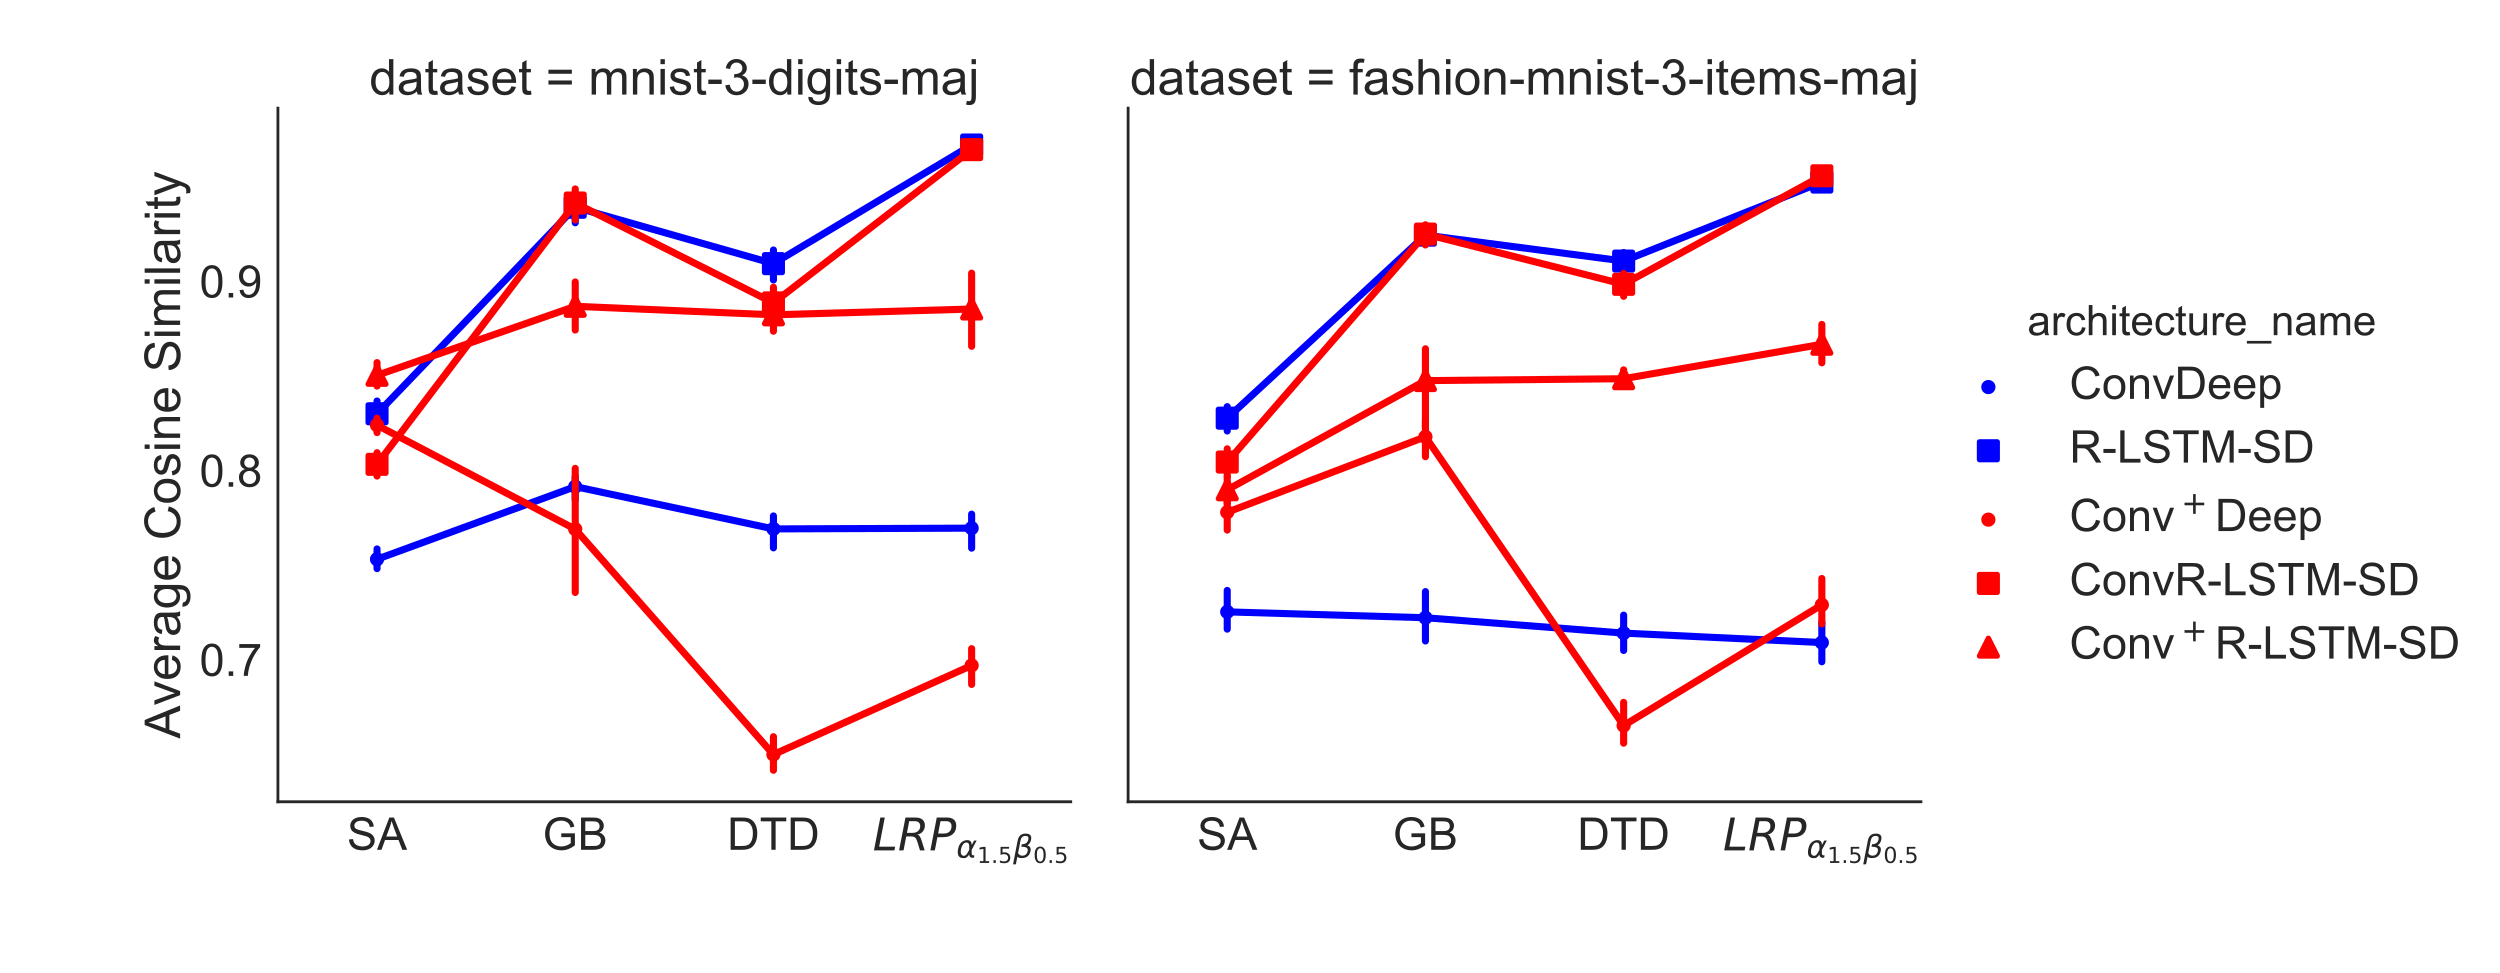 <?xml version="1.0" encoding="utf-8" standalone="no"?>
<!DOCTYPE svg PUBLIC "-//W3C//DTD SVG 1.1//EN"
  "http://www.w3.org/Graphics/SVG/1.1/DTD/svg11.dtd">
<!-- Created with matplotlib (http://matplotlib.org/) -->
<svg height="432pt" version="1.1" viewBox="0 0 1110 432" width="1110pt" xmlns="http://www.w3.org/2000/svg" xmlns:xlink="http://www.w3.org/1999/xlink">
 <defs>
  <style type="text/css">
*{stroke-linecap:butt;stroke-linejoin:round;}
  </style>
 </defs>
 <g id="figure_1">
  <g id="patch_1">
   <path d="M 0 432 
L 1110.436 432 
L 1110.436 0 
L 0 0 
z
" style="fill:#ffffff;"/>
  </g>
  <g id="axes_1">
   <g id="patch_2">
    <path d="M 123.399 355.986 
L 475.407 355.986 
L 475.407 48.014 
L 123.399 48.014 
z
" style="fill:#ffffff;"/>
   </g>
   <g id="matplotlib.axis_1">
    <g id="xtick_1">
     <g id="line2d_1"/>
     <g id="text_1">
      <!-- SA -->
      <defs>
       <path d="M 4.5 23 
L 13.422 23.781 
Q 14.062 18.406 16.375 14.969 
Q 18.703 11.531 23.578 9.406 
Q 28.469 7.281 34.578 7.281 
Q 39.984 7.281 44.141 8.891 
Q 48.297 10.5 50.312 13.297 
Q 52.344 16.109 52.344 19.438 
Q 52.344 22.797 50.391 25.312 
Q 48.438 27.828 43.953 29.547 
Q 41.062 30.672 31.203 33.031 
Q 21.344 35.406 17.391 37.5 
Q 12.25 40.188 9.734 44.156 
Q 7.234 48.141 7.234 53.078 
Q 7.234 58.5 10.297 63.203 
Q 13.375 67.922 19.281 70.359 
Q 25.203 72.797 32.422 72.797 
Q 40.375 72.797 46.453 70.234 
Q 52.547 67.672 55.812 62.688 
Q 59.078 57.719 59.328 51.422 
L 50.25 50.734 
Q 49.516 57.516 45.281 60.984 
Q 41.062 64.453 32.812 64.453 
Q 24.219 64.453 20.281 61.297 
Q 16.359 58.156 16.359 53.719 
Q 16.359 49.859 19.141 47.359 
Q 21.875 44.875 33.422 42.266 
Q 44.969 39.656 49.266 37.703 
Q 55.516 34.812 58.484 30.391 
Q 61.469 25.984 61.469 20.219 
Q 61.469 14.5 58.203 9.438 
Q 54.938 4.391 48.797 1.578 
Q 42.672 -1.219 35.016 -1.219 
Q 25.297 -1.219 18.719 1.609 
Q 12.156 4.438 8.422 10.125 
Q 4.688 15.828 4.5 23 
z
" id="ArialMT-53"/>
       <path d="M -0.141 0 
L 27.344 71.578 
L 37.547 71.578 
L 66.844 0 
L 56.062 0 
L 47.703 21.688 
L 17.781 21.688 
L 9.906 0 
z
M 20.516 29.391 
L 44.781 29.391 
L 37.312 49.219 
Q 33.891 58.25 32.234 64.062 
Q 30.859 57.172 28.375 50.391 
z
" id="ArialMT-41"/>
      </defs>
      <g style="fill:#262626;" transform="translate(154.06 377.302)scale(0.2 -0.2)">
       <use xlink:href="#ArialMT-53"/>
       <use x="66.699" xlink:href="#ArialMT-41"/>
      </g>
     </g>
    </g>
    <g id="xtick_2">
     <g id="line2d_2"/>
     <g id="text_2">
      <!-- GB -->
      <defs>
       <path d="M 41.219 28.078 
L 41.219 36.469 
L 71.531 36.531 
L 71.531 9.969 
Q 64.547 4.391 57.125 1.578 
Q 49.703 -1.219 41.891 -1.219 
Q 31.344 -1.219 22.719 3.297 
Q 14.109 7.812 9.719 16.359 
Q 5.328 24.906 5.328 35.453 
Q 5.328 45.906 9.688 54.953 
Q 14.062 64.016 22.266 68.406 
Q 30.469 72.797 41.156 72.797 
Q 48.922 72.797 55.188 70.281 
Q 61.469 67.781 65.031 63.281 
Q 68.609 58.797 70.453 51.562 
L 61.922 49.219 
Q 60.297 54.688 57.906 57.812 
Q 55.516 60.938 51.062 62.812 
Q 46.625 64.703 41.219 64.703 
Q 34.719 64.703 29.984 62.719 
Q 25.25 60.75 22.344 57.516 
Q 19.438 54.297 17.828 50.438 
Q 15.094 43.797 15.094 36.031 
Q 15.094 26.469 18.391 20.016 
Q 21.688 13.578 27.984 10.453 
Q 34.281 7.328 41.359 7.328 
Q 47.516 7.328 53.375 9.688 
Q 59.234 12.062 62.25 14.75 
L 62.25 28.078 
z
" id="ArialMT-47"/>
       <path d="M 7.328 0 
L 7.328 71.578 
L 34.188 71.578 
Q 42.391 71.578 47.344 69.406 
Q 52.297 67.234 55.094 62.719 
Q 57.906 58.203 57.906 53.266 
Q 57.906 48.688 55.422 44.625 
Q 52.938 40.578 47.906 38.094 
Q 54.391 36.188 57.875 31.594 
Q 61.375 27 61.375 20.75 
Q 61.375 15.719 59.25 11.391 
Q 57.125 7.078 54 4.734 
Q 50.875 2.391 46.156 1.188 
Q 41.453 0 34.625 0 
z
M 16.797 41.5 
L 32.281 41.5 
Q 38.578 41.5 41.312 42.328 
Q 44.922 43.406 46.75 45.891 
Q 48.578 48.391 48.578 52.156 
Q 48.578 55.719 46.875 58.422 
Q 45.172 61.141 41.984 62.141 
Q 38.812 63.141 31.109 63.141 
L 16.797 63.141 
z
M 16.797 8.453 
L 34.625 8.453 
Q 39.203 8.453 41.062 8.797 
Q 44.344 9.375 46.531 10.734 
Q 48.734 12.109 50.141 14.719 
Q 51.562 17.328 51.562 20.75 
Q 51.562 24.75 49.516 27.703 
Q 47.469 30.672 43.828 31.859 
Q 40.188 33.062 33.344 33.062 
L 16.797 33.062 
z
" id="ArialMT-42"/>
      </defs>
      <g style="fill:#262626;" transform="translate(240.954 377.302)scale(0.2 -0.2)">
       <use xlink:href="#ArialMT-47"/>
       <use x="77.783" xlink:href="#ArialMT-42"/>
      </g>
     </g>
    </g>
    <g id="xtick_3">
     <g id="line2d_3"/>
     <g id="text_3">
      <!-- DTD -->
      <defs>
       <path d="M 7.719 0 
L 7.719 71.578 
L 32.375 71.578 
Q 40.719 71.578 45.125 70.562 
Q 51.266 69.141 55.609 65.438 
Q 61.281 60.641 64.078 53.188 
Q 66.891 45.75 66.891 36.188 
Q 66.891 28.031 64.984 21.734 
Q 63.094 15.438 60.109 11.297 
Q 57.125 7.172 53.578 4.797 
Q 50.047 2.438 45.047 1.219 
Q 40.047 0 33.547 0 
z
M 17.188 8.453 
L 32.469 8.453 
Q 39.547 8.453 43.578 9.766 
Q 47.609 11.078 50 13.484 
Q 53.375 16.844 55.25 22.531 
Q 57.125 28.219 57.125 36.328 
Q 57.125 47.562 53.438 53.594 
Q 49.75 59.625 44.484 61.672 
Q 40.672 63.141 32.234 63.141 
L 17.188 63.141 
z
" id="ArialMT-44"/>
       <path d="M 25.922 0 
L 25.922 63.141 
L 2.344 63.141 
L 2.344 71.578 
L 59.078 71.578 
L 59.078 63.141 
L 35.406 63.141 
L 35.406 0 
z
" id="ArialMT-54"/>
      </defs>
      <g style="fill:#262626;" transform="translate(322.853 377.302)scale(0.2 -0.2)">
       <use xlink:href="#ArialMT-44"/>
       <use x="72.217" xlink:href="#ArialMT-54"/>
       <use x="133.301" xlink:href="#ArialMT-44"/>
      </g>
     </g>
    </g>
    <g id="xtick_4">
     <g id="line2d_4"/>
     <g id="text_4">
      <!-- $LRP_{\alpha_{1.5}\beta_{0.5}}$ -->
      <defs>
       <path d="M 16.797 72.906 
L 26.703 72.906 
L 14.203 8.203 
L 49.703 8.203 
L 48.094 0 
L 2.688 0 
z
" id="DejaVuSans-Oblique-4c"/>
       <path d="M 25.203 64.797 
L 20.219 38.922 
L 32.906 38.922 
Q 40.375 38.922 44.984 43.047 
Q 49.609 47.172 49.609 53.812 
Q 49.609 59.125 46.5 61.953 
Q 43.406 64.797 37.594 64.797 
z
M 43.312 35.016 
Q 46.438 34.281 48.516 31.391 
Q 50.594 28.516 53.328 19.922 
L 59.516 0 
L 49.125 0 
L 43.406 18.703 
Q 41.219 25.922 38.328 28.359 
Q 35.453 30.812 29.5 30.812 
L 18.609 30.812 
L 12.594 0 
L 2.688 0 
L 16.891 72.906 
L 39.109 72.906 
Q 49.219 72.906 54.609 68.328 
Q 60.016 63.766 60.016 55.172 
Q 60.016 47.562 55.422 41.984 
Q 50.828 36.422 43.312 35.016 
z
" id="DejaVuSans-Oblique-52"/>
       <path d="M 16.891 72.906 
L 39.703 72.906 
Q 49.656 72.906 54.875 68.266 
Q 60.109 63.625 60.109 54.688 
Q 60.109 42.672 52.391 35.984 
Q 44.672 29.297 30.719 29.297 
L 18.312 29.297 
L 12.594 0 
L 2.688 0 
z
M 25.203 64.797 
L 19.922 37.406 
L 32.328 37.406 
Q 40.719 37.406 45.203 41.703 
Q 49.703 46 49.703 54 
Q 49.703 59.125 46.656 61.953 
Q 43.609 64.797 38.094 64.797 
z
" id="DejaVuSans-Oblique-50"/>
       <path d="M 40.922 25.438 
L 40.969 36.719 
Q 41.016 48.25 32.328 48.297 
Q 25.828 48.344 21.781 42.922 
Q 16.703 36.234 14.984 27.297 
Q 12.891 16.547 15.531 11.422 
Q 18.266 6.203 24.172 6.203 
Q 30.719 6.203 36.234 16.609 
z
M 33.844 55.906 
Q 49.078 56.156 48.875 40.375 
Q 48.875 40.375 56.5 54.688 
L 64.5 54.688 
L 48.734 25.047 
L 48.578 14.359 
Q 48.578 11.969 49.906 9.969 
Q 51.422 7.625 52.984 7.625 
L 57.328 7.625 
L 55.859 0 
L 50.438 0 
Q 45.844 0 42.531 4.109 
Q 40.969 6.156 40.922 10.453 
Q 37.75 5.219 32.281 0.781 
Q 29.688 -1.266 22.703 -1.219 
Q 11.281 -1.125 7.125 6.203 
Q 2.875 13.812 5.516 27.297 
Q 8.344 41.797 15.766 48.391 
Q 24.125 55.766 33.844 55.906 
z
" id="DejaVuSans-Oblique-3b1"/>
       <path d="M 12.406 8.297 
L 28.516 8.297 
L 28.516 63.922 
L 10.984 60.406 
L 10.984 69.391 
L 28.422 72.906 
L 38.281 72.906 
L 38.281 8.297 
L 54.391 8.297 
L 54.391 0 
L 12.406 0 
z
" id="DejaVuSans-31"/>
       <path d="M 10.688 12.406 
L 21 12.406 
L 21 0 
L 10.688 0 
z
" id="DejaVuSans-2e"/>
       <path d="M 10.797 72.906 
L 49.516 72.906 
L 49.516 64.594 
L 19.828 64.594 
L 19.828 46.734 
Q 21.969 47.469 24.109 47.828 
Q 26.266 48.188 28.422 48.188 
Q 40.625 48.188 47.75 41.5 
Q 54.891 34.812 54.891 23.391 
Q 54.891 11.625 47.562 5.094 
Q 40.234 -1.422 26.906 -1.422 
Q 22.312 -1.422 17.547 -0.641 
Q 12.797 0.141 7.719 1.703 
L 7.719 11.625 
Q 12.109 9.234 16.797 8.062 
Q 21.484 6.891 26.703 6.891 
Q 35.156 6.891 40.078 11.328 
Q 45.016 15.766 45.016 23.391 
Q 45.016 31 40.078 35.438 
Q 35.156 39.891 26.703 39.891 
Q 22.75 39.891 18.812 39.016 
Q 14.891 38.141 10.797 36.281 
z
" id="DejaVuSans-35"/>
       <path d="M 13.625 3.375 
L 8.938 -20.797 
L -0.094 -20.797 
L 14.5 54.344 
Q 18.844 76.609 39.656 76.609 
Q 60.75 76.609 57.172 57.812 
Q 54.734 44.438 45.219 39.547 
Q 58.016 35.156 55.516 22.125 
Q 51.125 -1.078 27.484 -1.031 
Q 17.141 -0.984 13.625 3.375 
z
M 15.922 15.094 
Q 19.672 6.594 29.297 6.641 
Q 43.359 6.641 46.344 21.969 
Q 49.031 35.75 26.172 34.672 
L 27.781 42.969 
Q 45.453 42.672 48.531 58.594 
Q 50.641 69.344 39.203 69.281 
Q 26.422 69.281 23.484 54.047 
z
" id="DejaVuSans-Oblique-3b2"/>
       <path d="M 31.781 66.406 
Q 24.172 66.406 20.328 58.906 
Q 16.5 51.422 16.5 36.375 
Q 16.5 21.391 20.328 13.891 
Q 24.172 6.391 31.781 6.391 
Q 39.453 6.391 43.281 13.891 
Q 47.125 21.391 47.125 36.375 
Q 47.125 51.422 43.281 58.906 
Q 39.453 66.406 31.781 66.406 
z
M 31.781 74.219 
Q 44.047 74.219 50.516 64.516 
Q 56.984 54.828 56.984 36.375 
Q 56.984 17.969 50.516 8.266 
Q 44.047 -1.422 31.781 -1.422 
Q 19.531 -1.422 13.062 8.266 
Q 6.594 17.969 6.594 36.375 
Q 6.594 54.828 13.062 64.516 
Q 19.531 74.219 31.781 74.219 
z
" id="DejaVuSans-30"/>
      </defs>
      <g style="fill:#262626;" transform="translate(387.506 377.586)scale(0.2 -0.2)">
       <use transform="translate(0 0.094)" xlink:href="#DejaVuSans-Oblique-4c"/>
       <use transform="translate(55.713 0.094)" xlink:href="#DejaVuSans-Oblique-52"/>
       <use transform="translate(125.195 0.094)" xlink:href="#DejaVuSans-Oblique-50"/>
       <use transform="translate(185.498 -16.312)scale(0.7)" xlink:href="#DejaVuSans-Oblique-3b1"/>
       <use transform="translate(231.641 -27.797)scale(0.49)" xlink:href="#DejaVuSans-31"/>
       <use transform="translate(262.816 -27.797)scale(0.49)" xlink:href="#DejaVuSans-2e"/>
       <use transform="translate(278.392 -27.797)scale(0.49)" xlink:href="#DejaVuSans-35"/>
       <use transform="translate(311.481 -16.312)scale(0.7)" xlink:href="#DejaVuSans-Oblique-3b2"/>
       <use transform="translate(356.154 -27.797)scale(0.49)" xlink:href="#DejaVuSans-30"/>
       <use transform="translate(387.329 -27.797)scale(0.49)" xlink:href="#DejaVuSans-2e"/>
       <use transform="translate(402.905 -27.797)scale(0.49)" xlink:href="#DejaVuSans-35"/>
      </g>
     </g>
    </g>
   </g>
   <g id="matplotlib.axis_2">
    <g id="ytick_1">
     <g id="line2d_5"/>
     <g id="text_5">
      <!-- 0.7 -->
      <defs>
       <path d="M 4.156 35.297 
Q 4.156 48 6.766 55.734 
Q 9.375 63.484 14.516 67.672 
Q 19.672 71.875 27.484 71.875 
Q 33.25 71.875 37.594 69.547 
Q 41.938 67.234 44.766 62.859 
Q 47.609 58.5 49.219 52.219 
Q 50.828 45.953 50.828 35.297 
Q 50.828 22.703 48.234 14.969 
Q 45.656 7.234 40.5 3 
Q 35.359 -1.219 27.484 -1.219 
Q 17.141 -1.219 11.234 6.203 
Q 4.156 15.141 4.156 35.297 
z
M 13.188 35.297 
Q 13.188 17.672 17.312 11.828 
Q 21.438 6 27.484 6 
Q 33.547 6 37.672 11.859 
Q 41.797 17.719 41.797 35.297 
Q 41.797 52.984 37.672 58.781 
Q 33.547 64.594 27.391 64.594 
Q 21.344 64.594 17.719 59.469 
Q 13.188 52.938 13.188 35.297 
z
" id="ArialMT-30"/>
       <path d="M 9.078 0 
L 9.078 10.016 
L 19.094 10.016 
L 19.094 0 
z
" id="ArialMT-2e"/>
       <path d="M 4.734 62.203 
L 4.734 70.656 
L 51.078 70.656 
L 51.078 63.812 
Q 44.234 56.547 37.516 44.484 
Q 30.812 32.422 27.156 19.672 
Q 24.516 10.688 23.781 0 
L 14.75 0 
Q 14.891 8.453 18.062 20.406 
Q 21.234 32.375 27.172 43.484 
Q 33.109 54.594 39.797 62.203 
z
" id="ArialMT-37"/>
      </defs>
      <g style="fill:#262626;" transform="translate(88.599 300.097)scale(0.2 -0.2)">
       <use xlink:href="#ArialMT-30"/>
       <use x="55.615" xlink:href="#ArialMT-2e"/>
       <use x="83.398" xlink:href="#ArialMT-37"/>
      </g>
     </g>
    </g>
    <g id="ytick_2">
     <g id="line2d_6"/>
     <g id="text_6">
      <!-- 0.8 -->
      <defs>
       <path d="M 17.672 38.812 
Q 12.203 40.828 9.562 44.531 
Q 6.938 48.25 6.938 53.422 
Q 6.938 61.234 12.547 66.547 
Q 18.172 71.875 27.484 71.875 
Q 36.859 71.875 42.578 66.422 
Q 48.297 60.984 48.297 53.172 
Q 48.297 48.188 45.672 44.5 
Q 43.062 40.828 37.75 38.812 
Q 44.344 36.672 47.781 31.875 
Q 51.219 27.094 51.219 20.453 
Q 51.219 11.281 44.719 5.031 
Q 38.234 -1.219 27.641 -1.219 
Q 17.047 -1.219 10.547 5.047 
Q 4.047 11.328 4.047 20.703 
Q 4.047 27.688 7.594 32.391 
Q 11.141 37.109 17.672 38.812 
z
M 15.922 53.719 
Q 15.922 48.641 19.188 45.406 
Q 22.469 42.188 27.688 42.188 
Q 32.766 42.188 36.016 45.375 
Q 39.266 48.578 39.266 53.219 
Q 39.266 58.062 35.906 61.359 
Q 32.562 64.656 27.594 64.656 
Q 22.562 64.656 19.234 61.422 
Q 15.922 58.203 15.922 53.719 
z
M 13.094 20.656 
Q 13.094 16.891 14.875 13.375 
Q 16.656 9.859 20.172 7.922 
Q 23.688 6 27.734 6 
Q 34.031 6 38.125 10.047 
Q 42.234 14.109 42.234 20.359 
Q 42.234 26.703 38.016 30.859 
Q 33.797 35.016 27.438 35.016 
Q 21.234 35.016 17.156 30.906 
Q 13.094 26.812 13.094 20.656 
z
" id="ArialMT-38"/>
      </defs>
      <g style="fill:#262626;" transform="translate(88.599 216.094)scale(0.2 -0.2)">
       <use xlink:href="#ArialMT-30"/>
       <use x="55.615" xlink:href="#ArialMT-2e"/>
       <use x="83.398" xlink:href="#ArialMT-38"/>
      </g>
     </g>
    </g>
    <g id="ytick_3">
     <g id="line2d_7"/>
     <g id="text_7">
      <!-- 0.9 -->
      <defs>
       <path d="M 5.469 16.547 
L 13.922 17.328 
Q 14.984 11.375 18.016 8.688 
Q 21.047 6 25.781 6 
Q 29.828 6 32.875 7.859 
Q 35.938 9.719 37.891 12.812 
Q 39.844 15.922 41.156 21.188 
Q 42.484 26.469 42.484 31.938 
Q 42.484 32.516 42.438 33.688 
Q 39.797 29.5 35.234 26.875 
Q 30.672 24.266 25.344 24.266 
Q 16.453 24.266 10.297 30.703 
Q 4.156 37.156 4.156 47.703 
Q 4.156 58.594 10.578 65.234 
Q 17 71.875 26.656 71.875 
Q 33.641 71.875 39.422 68.109 
Q 45.219 64.359 48.219 57.391 
Q 51.219 50.438 51.219 37.25 
Q 51.219 23.531 48.234 15.406 
Q 45.266 7.281 39.375 3.031 
Q 33.5 -1.219 25.594 -1.219 
Q 17.188 -1.219 11.859 3.438 
Q 6.547 8.109 5.469 16.547 
z
M 41.453 48.141 
Q 41.453 55.719 37.422 60.156 
Q 33.406 64.594 27.734 64.594 
Q 21.875 64.594 17.531 59.812 
Q 13.188 55.031 13.188 47.406 
Q 13.188 40.578 17.312 36.297 
Q 21.438 32.031 27.484 32.031 
Q 33.594 32.031 37.516 36.297 
Q 41.453 40.578 41.453 48.141 
z
" id="ArialMT-39"/>
      </defs>
      <g style="fill:#262626;" transform="translate(88.599 132.091)scale(0.2 -0.2)">
       <use xlink:href="#ArialMT-30"/>
       <use x="55.615" xlink:href="#ArialMT-2e"/>
       <use x="83.398" xlink:href="#ArialMT-39"/>
      </g>
     </g>
    </g>
    <g id="text_8">
     <!-- Average Cosine Similarity -->
     <defs>
      <path d="M 21 0 
L 1.266 51.859 
L 10.547 51.859 
L 21.688 20.797 
Q 23.484 15.766 25 10.359 
Q 26.172 14.453 28.266 20.219 
L 39.797 51.859 
L 48.828 51.859 
L 29.203 0 
z
" id="ArialMT-76"/>
      <path d="M 42.094 16.703 
L 51.172 15.578 
Q 49.031 7.625 43.219 3.219 
Q 37.406 -1.172 28.375 -1.172 
Q 17 -1.172 10.328 5.828 
Q 3.656 12.844 3.656 25.484 
Q 3.656 38.578 10.391 45.797 
Q 17.141 53.031 27.875 53.031 
Q 38.281 53.031 44.875 45.953 
Q 51.469 38.875 51.469 26.031 
Q 51.469 25.25 51.422 23.688 
L 12.75 23.688 
Q 13.234 15.141 17.578 10.594 
Q 21.922 6.062 28.422 6.062 
Q 33.25 6.062 36.672 8.594 
Q 40.094 11.141 42.094 16.703 
z
M 13.234 30.906 
L 42.188 30.906 
Q 41.609 37.453 38.875 40.719 
Q 34.672 45.797 27.984 45.797 
Q 21.922 45.797 17.797 41.75 
Q 13.672 37.703 13.234 30.906 
z
" id="ArialMT-65"/>
      <path d="M 6.5 0 
L 6.5 51.859 
L 14.406 51.859 
L 14.406 44 
Q 17.438 49.516 20 51.266 
Q 22.562 53.031 25.641 53.031 
Q 30.078 53.031 34.672 50.203 
L 31.641 42.047 
Q 28.422 43.953 25.203 43.953 
Q 22.312 43.953 20.016 42.219 
Q 17.719 40.484 16.75 37.406 
Q 15.281 32.719 15.281 27.156 
L 15.281 0 
z
" id="ArialMT-72"/>
      <path d="M 40.438 6.391 
Q 35.547 2.25 31.031 0.531 
Q 26.516 -1.172 21.344 -1.172 
Q 12.797 -1.172 8.203 3 
Q 3.609 7.172 3.609 13.672 
Q 3.609 17.484 5.344 20.625 
Q 7.078 23.781 9.891 25.688 
Q 12.703 27.594 16.219 28.562 
Q 18.797 29.25 24.031 29.891 
Q 34.672 31.156 39.703 32.906 
Q 39.75 34.719 39.75 35.203 
Q 39.75 40.578 37.25 42.781 
Q 33.891 45.75 27.25 45.75 
Q 21.047 45.75 18.094 43.578 
Q 15.141 41.406 13.719 35.891 
L 5.125 37.062 
Q 6.297 42.578 8.984 45.969 
Q 11.672 49.359 16.75 51.188 
Q 21.828 53.031 28.516 53.031 
Q 35.156 53.031 39.297 51.469 
Q 43.453 49.906 45.406 47.531 
Q 47.359 45.172 48.141 41.547 
Q 48.578 39.312 48.578 33.453 
L 48.578 21.734 
Q 48.578 9.469 49.141 6.219 
Q 49.703 2.984 51.375 0 
L 42.188 0 
Q 40.828 2.734 40.438 6.391 
z
M 39.703 26.031 
Q 34.906 24.078 25.344 22.703 
Q 19.922 21.922 17.672 20.938 
Q 15.438 19.969 14.203 18.094 
Q 12.984 16.219 12.984 13.922 
Q 12.984 10.406 15.641 8.062 
Q 18.312 5.719 23.438 5.719 
Q 28.516 5.719 32.469 7.938 
Q 36.422 10.156 38.281 14.016 
Q 39.703 17 39.703 22.797 
z
" id="ArialMT-61"/>
      <path d="M 4.984 -4.297 
L 13.531 -5.562 
Q 14.062 -9.516 16.5 -11.328 
Q 19.781 -13.766 25.438 -13.766 
Q 31.547 -13.766 34.859 -11.328 
Q 38.188 -8.891 39.359 -4.5 
Q 40.047 -1.812 39.984 6.781 
Q 34.234 0 25.641 0 
Q 14.938 0 9.078 7.719 
Q 3.219 15.438 3.219 26.219 
Q 3.219 33.641 5.906 39.906 
Q 8.594 46.188 13.688 49.609 
Q 18.797 53.031 25.688 53.031 
Q 34.859 53.031 40.828 45.609 
L 40.828 51.859 
L 48.922 51.859 
L 48.922 7.031 
Q 48.922 -5.078 46.453 -10.125 
Q 44 -15.188 38.641 -18.109 
Q 33.297 -21.047 25.484 -21.047 
Q 16.219 -21.047 10.5 -16.875 
Q 4.781 -12.703 4.984 -4.297 
z
M 12.25 26.859 
Q 12.25 16.656 16.297 11.969 
Q 20.359 7.281 26.469 7.281 
Q 32.516 7.281 36.609 11.938 
Q 40.719 16.609 40.719 26.562 
Q 40.719 36.078 36.5 40.906 
Q 32.281 45.75 26.312 45.75 
Q 20.453 45.75 16.344 40.984 
Q 12.25 36.234 12.25 26.859 
z
" id="ArialMT-67"/>
      <path id="ArialMT-20"/>
      <path d="M 58.797 25.094 
L 68.266 22.703 
Q 65.281 11.031 57.547 4.906 
Q 49.812 -1.219 38.625 -1.219 
Q 27.047 -1.219 19.797 3.484 
Q 12.547 8.203 8.766 17.141 
Q 4.984 26.078 4.984 36.328 
Q 4.984 47.516 9.25 55.828 
Q 13.531 64.156 21.406 68.469 
Q 29.297 72.797 38.766 72.797 
Q 49.516 72.797 56.828 67.328 
Q 64.156 61.859 67.047 51.953 
L 57.719 49.75 
Q 55.219 57.562 50.484 61.125 
Q 45.75 64.703 38.578 64.703 
Q 30.328 64.703 24.781 60.734 
Q 19.234 56.781 16.984 50.109 
Q 14.75 43.453 14.75 36.375 
Q 14.75 27.25 17.406 20.438 
Q 20.062 13.625 25.672 10.25 
Q 31.297 6.891 37.844 6.891 
Q 45.797 6.891 51.312 11.469 
Q 56.844 16.062 58.797 25.094 
z
" id="ArialMT-43"/>
      <path d="M 3.328 25.922 
Q 3.328 40.328 11.328 47.266 
Q 18.016 53.031 27.641 53.031 
Q 38.328 53.031 45.109 46.016 
Q 51.906 39.016 51.906 26.656 
Q 51.906 16.656 48.906 10.906 
Q 45.906 5.172 40.156 2 
Q 34.422 -1.172 27.641 -1.172 
Q 16.75 -1.172 10.031 5.812 
Q 3.328 12.797 3.328 25.922 
z
M 12.359 25.922 
Q 12.359 15.969 16.703 11.016 
Q 21.047 6.062 27.641 6.062 
Q 34.188 6.062 38.531 11.031 
Q 42.875 16.016 42.875 26.219 
Q 42.875 35.844 38.5 40.797 
Q 34.125 45.75 27.641 45.75 
Q 21.047 45.75 16.703 40.812 
Q 12.359 35.891 12.359 25.922 
z
" id="ArialMT-6f"/>
      <path d="M 3.078 15.484 
L 11.766 16.844 
Q 12.5 11.625 15.844 8.844 
Q 19.188 6.062 25.203 6.062 
Q 31.25 6.062 34.172 8.516 
Q 37.109 10.984 37.109 14.312 
Q 37.109 17.281 34.516 19 
Q 32.719 20.172 25.531 21.969 
Q 15.875 24.422 12.141 26.203 
Q 8.406 27.984 6.469 31.125 
Q 4.547 34.281 4.547 38.094 
Q 4.547 41.547 6.125 44.5 
Q 7.719 47.469 10.453 49.422 
Q 12.5 50.922 16.031 51.969 
Q 19.578 53.031 23.641 53.031 
Q 29.734 53.031 34.344 51.266 
Q 38.969 49.516 41.156 46.5 
Q 43.359 43.5 44.188 38.484 
L 35.594 37.312 
Q 35.016 41.312 32.203 43.547 
Q 29.391 45.797 24.266 45.797 
Q 18.219 45.797 15.625 43.797 
Q 13.031 41.797 13.031 39.109 
Q 13.031 37.406 14.109 36.031 
Q 15.188 34.625 17.484 33.688 
Q 18.797 33.203 25.25 31.453 
Q 34.578 28.953 38.25 27.359 
Q 41.938 25.781 44.031 22.75 
Q 46.141 19.734 46.141 15.234 
Q 46.141 10.844 43.578 6.953 
Q 41.016 3.078 36.172 0.953 
Q 31.344 -1.172 25.25 -1.172 
Q 15.141 -1.172 9.844 3.031 
Q 4.547 7.234 3.078 15.484 
z
" id="ArialMT-73"/>
      <path d="M 6.641 61.469 
L 6.641 71.578 
L 15.438 71.578 
L 15.438 61.469 
z
M 6.641 0 
L 6.641 51.859 
L 15.438 51.859 
L 15.438 0 
z
" id="ArialMT-69"/>
      <path d="M 6.594 0 
L 6.594 51.859 
L 14.5 51.859 
L 14.5 44.484 
Q 20.219 53.031 31 53.031 
Q 35.688 53.031 39.625 51.344 
Q 43.562 49.656 45.516 46.922 
Q 47.469 44.188 48.25 40.438 
Q 48.734 37.984 48.734 31.891 
L 48.734 0 
L 39.938 0 
L 39.938 31.547 
Q 39.938 36.922 38.906 39.578 
Q 37.891 42.234 35.281 43.812 
Q 32.672 45.406 29.156 45.406 
Q 23.531 45.406 19.453 41.844 
Q 15.375 38.281 15.375 28.328 
L 15.375 0 
z
" id="ArialMT-6e"/>
      <path d="M 6.594 0 
L 6.594 51.859 
L 14.453 51.859 
L 14.453 44.578 
Q 16.891 48.391 20.938 50.703 
Q 25 53.031 30.172 53.031 
Q 35.938 53.031 39.625 50.641 
Q 43.312 48.25 44.828 43.953 
Q 50.984 53.031 60.844 53.031 
Q 68.562 53.031 72.703 48.75 
Q 76.859 44.484 76.859 35.594 
L 76.859 0 
L 68.109 0 
L 68.109 32.672 
Q 68.109 37.938 67.25 40.25 
Q 66.406 42.578 64.156 43.984 
Q 61.922 45.406 58.891 45.406 
Q 53.422 45.406 49.797 41.766 
Q 46.188 38.141 46.188 30.125 
L 46.188 0 
L 37.406 0 
L 37.406 33.688 
Q 37.406 39.547 35.25 42.469 
Q 33.109 45.406 28.219 45.406 
Q 24.516 45.406 21.359 43.453 
Q 18.219 41.5 16.797 37.734 
Q 15.375 33.984 15.375 26.906 
L 15.375 0 
z
" id="ArialMT-6d"/>
      <path d="M 6.391 0 
L 6.391 71.578 
L 15.188 71.578 
L 15.188 0 
z
" id="ArialMT-6c"/>
      <path d="M 25.781 7.859 
L 27.047 0.094 
Q 23.344 -0.688 20.406 -0.688 
Q 15.625 -0.688 12.984 0.828 
Q 10.359 2.344 9.281 4.812 
Q 8.203 7.281 8.203 15.188 
L 8.203 45.016 
L 1.766 45.016 
L 1.766 51.859 
L 8.203 51.859 
L 8.203 64.703 
L 16.938 69.969 
L 16.938 51.859 
L 25.781 51.859 
L 25.781 45.016 
L 16.938 45.016 
L 16.938 14.703 
Q 16.938 10.938 17.406 9.859 
Q 17.875 8.797 18.922 8.156 
Q 19.969 7.516 21.922 7.516 
Q 23.391 7.516 25.781 7.859 
z
" id="ArialMT-74"/>
      <path d="M 6.203 -19.969 
L 5.219 -11.719 
Q 8.109 -12.5 10.25 -12.5 
Q 13.188 -12.5 14.938 -11.516 
Q 16.703 -10.547 17.828 -8.797 
Q 18.656 -7.469 20.516 -2.25 
Q 20.75 -1.516 21.297 -0.094 
L 1.609 51.859 
L 11.078 51.859 
L 21.875 21.828 
Q 23.969 16.109 25.641 9.812 
Q 27.156 15.875 29.25 21.625 
L 40.328 51.859 
L 49.125 51.859 
L 29.391 -0.875 
Q 26.219 -9.422 24.469 -12.641 
Q 22.125 -17 19.094 -19.016 
Q 16.062 -21.047 11.859 -21.047 
Q 9.328 -21.047 6.203 -19.969 
z
" id="ArialMT-79"/>
     </defs>
     <g style="fill:#262626;" transform="translate(79.969 327.929)rotate(-90)scale(0.22 -0.22)">
      <use xlink:href="#ArialMT-41"/>
      <use x="66.684" xlink:href="#ArialMT-76"/>
      <use x="116.684" xlink:href="#ArialMT-65"/>
      <use x="172.299" xlink:href="#ArialMT-72"/>
      <use x="205.6" xlink:href="#ArialMT-61"/>
      <use x="261.215" xlink:href="#ArialMT-67"/>
      <use x="316.83" xlink:href="#ArialMT-65"/>
      <use x="372.445" xlink:href="#ArialMT-20"/>
      <use x="400.229" xlink:href="#ArialMT-43"/>
      <use x="472.445" xlink:href="#ArialMT-6f"/>
      <use x="528.061" xlink:href="#ArialMT-73"/>
      <use x="578.061" xlink:href="#ArialMT-69"/>
      <use x="600.277" xlink:href="#ArialMT-6e"/>
      <use x="655.893" xlink:href="#ArialMT-65"/>
      <use x="711.508" xlink:href="#ArialMT-20"/>
      <use x="739.291" xlink:href="#ArialMT-53"/>
      <use x="805.99" xlink:href="#ArialMT-69"/>
      <use x="828.207" xlink:href="#ArialMT-6d"/>
      <use x="911.508" xlink:href="#ArialMT-69"/>
      <use x="933.725" xlink:href="#ArialMT-6c"/>
      <use x="955.941" xlink:href="#ArialMT-61"/>
      <use x="1011.557" xlink:href="#ArialMT-72"/>
      <use x="1044.857" xlink:href="#ArialMT-69"/>
      <use x="1067.074" xlink:href="#ArialMT-74"/>
      <use x="1094.857" xlink:href="#ArialMT-79"/>
     </g>
    </g>
   </g>
   <g id="PathCollection_1">
    <defs>
     <path d="M 0 1.974 
C 0.524 1.974 1.026 1.766 1.396 1.396 
C 1.766 1.026 1.974 0.524 1.974 0 
C 1.974 -0.524 1.766 -1.026 1.396 -1.396 
C 1.026 -1.766 0.524 -1.974 0 -1.974 
C -0.524 -1.974 -1.026 -1.766 -1.396 -1.396 
C -1.766 -1.026 -1.974 -0.524 -1.974 0 
C -1.974 0.524 -1.766 1.026 -1.396 1.396 
C -1.026 1.766 -0.524 1.974 0 1.974 
z
" id="C0_0_5b46cfd9a4"/>
    </defs>
    <g clip-path="url(#p884e2ac05a)">
     <use style="fill:#0000ff;stroke:#0000ff;stroke-width:2.362;" x="167.4" xlink:href="#C0_0_5b46cfd9a4" y="248.299"/>
    </g>
    <g clip-path="url(#p884e2ac05a)">
     <use style="fill:#0000ff;stroke:#0000ff;stroke-width:2.362;" x="255.402" xlink:href="#C0_0_5b46cfd9a4" y="216.062"/>
    </g>
    <g clip-path="url(#p884e2ac05a)">
     <use style="fill:#0000ff;stroke:#0000ff;stroke-width:2.362;" x="343.404" xlink:href="#C0_0_5b46cfd9a4" y="234.835"/>
    </g>
    <g clip-path="url(#p884e2ac05a)">
     <use style="fill:#0000ff;stroke:#0000ff;stroke-width:2.362;" x="431.406" xlink:href="#C0_0_5b46cfd9a4" y="234.497"/>
    </g>
   </g>
   <g id="line2d_8">
    <path clip-path="url(#p884e2ac05a)" d="M 167.4 248.299 
L 255.402 216.062 
L 343.404 234.835 
L 431.406 234.497 
" style="fill:none;stroke:#0000ff;stroke-linecap:round;stroke-width:3.15;"/>
   </g>
   <g id="line2d_9">
    <path clip-path="url(#p884e2ac05a)" d="M 167.4 252.459 
L 167.4 243.727 
" style="fill:none;stroke:#0000ff;stroke-linecap:round;stroke-width:3.15;"/>
   </g>
   <g id="line2d_10">
    <path clip-path="url(#p884e2ac05a)" d="M 255.402 221.924 
L 255.402 211.645 
" style="fill:none;stroke:#0000ff;stroke-linecap:round;stroke-width:3.15;"/>
   </g>
   <g id="line2d_11">
    <path clip-path="url(#p884e2ac05a)" d="M 343.404 243.251 
L 343.404 229.076 
" style="fill:none;stroke:#0000ff;stroke-linecap:round;stroke-width:3.15;"/>
   </g>
   <g id="line2d_12">
    <path clip-path="url(#p884e2ac05a)" d="M 431.406 243.385 
L 431.406 228.289 
" style="fill:none;stroke:#0000ff;stroke-linecap:round;stroke-width:3.15;"/>
   </g>
   <g id="PathCollection_2">
    <path clip-path="url(#p884e2ac05a)" d="M 163.452 187.657 
L 171.348 187.657 
L 171.348 179.761 
L 163.452 179.761 
z
" style="fill:#0000ff;stroke:#0000ff;stroke-width:2.362;"/>
    <path clip-path="url(#p884e2ac05a)" d="M 251.454 95.954 
L 259.35 95.954 
L 259.35 88.058 
L 251.454 88.058 
z
" style="fill:#0000ff;stroke:#0000ff;stroke-width:2.362;"/>
    <path clip-path="url(#p884e2ac05a)" d="M 339.456 120.994 
L 347.352 120.994 
L 347.352 113.098 
L 339.456 113.098 
z
" style="fill:#0000ff;stroke:#0000ff;stroke-width:2.362;"/>
    <path clip-path="url(#p884e2ac05a)" d="M 427.458 68.333 
L 435.354 68.333 
L 435.354 60.437 
L 427.458 60.437 
z
" style="fill:#0000ff;stroke:#0000ff;stroke-width:2.362;"/>
   </g>
   <g id="line2d_13">
    <path clip-path="url(#p884e2ac05a)" d="M 167.4 183.709 
L 255.402 92.006 
L 343.404 117.046 
L 431.406 64.385 
" style="fill:none;stroke:#0000ff;stroke-linecap:round;stroke-width:3.15;"/>
   </g>
   <g id="line2d_14">
    <path clip-path="url(#p884e2ac05a)" d="M 167.4 189.026 
L 167.4 178.054 
" style="fill:none;stroke:#0000ff;stroke-linecap:round;stroke-width:3.15;"/>
   </g>
   <g id="line2d_15">
    <path clip-path="url(#p884e2ac05a)" d="M 255.402 98.906 
L 255.402 85.855 
" style="fill:none;stroke:#0000ff;stroke-linecap:round;stroke-width:3.15;"/>
   </g>
   <g id="line2d_16">
    <path clip-path="url(#p884e2ac05a)" d="M 343.404 124.322 
L 343.404 110.999 
" style="fill:none;stroke:#0000ff;stroke-linecap:round;stroke-width:3.15;"/>
   </g>
   <g id="line2d_17">
    <path clip-path="url(#p884e2ac05a)" d="M 431.406 65.772 
L 431.406 63.069 
" style="fill:none;stroke:#0000ff;stroke-linecap:round;stroke-width:3.15;"/>
   </g>
   <g id="patch_3">
    <path d="M 123.399 355.986 
L 123.399 48.014 
" style="fill:none;stroke:#262626;stroke-linecap:square;stroke-linejoin:miter;stroke-width:1.25;"/>
   </g>
   <g id="patch_4">
    <path d="M 123.399 355.986 
L 475.407 355.986 
" style="fill:none;stroke:#262626;stroke-linecap:square;stroke-linejoin:miter;stroke-width:1.25;"/>
   </g>
   <g id="PathCollection_3">
    <defs>
     <path d="M 0 1.974 
C 0.524 1.974 1.026 1.766 1.396 1.396 
C 1.766 1.026 1.974 0.524 1.974 0 
C 1.974 -0.524 1.766 -1.026 1.396 -1.396 
C 1.026 -1.766 0.524 -1.974 0 -1.974 
C -0.524 -1.974 -1.026 -1.766 -1.396 -1.396 
C -1.766 -1.026 -1.974 -0.524 -1.974 0 
C -1.974 0.524 -1.766 1.026 -1.396 1.396 
C -1.026 1.766 -0.524 1.974 0 1.974 
z
" id="C1_0_512320ad55"/>
    </defs>
    <g clip-path="url(#p884e2ac05a)">
     <use style="fill:#ff0000;stroke:#ff0000;stroke-width:2.362;" x="167.4" xlink:href="#C1_0_512320ad55" y="188.792"/>
    </g>
    <g clip-path="url(#p884e2ac05a)">
     <use style="fill:#ff0000;stroke:#ff0000;stroke-width:2.362;" x="255.402" xlink:href="#C1_0_512320ad55" y="234.96"/>
    </g>
    <g clip-path="url(#p884e2ac05a)">
     <use style="fill:#ff0000;stroke:#ff0000;stroke-width:2.362;" x="343.404" xlink:href="#C1_0_512320ad55" y="335.021"/>
    </g>
    <g clip-path="url(#p884e2ac05a)">
     <use style="fill:#ff0000;stroke:#ff0000;stroke-width:2.362;" x="431.406" xlink:href="#C1_0_512320ad55" y="295.451"/>
    </g>
   </g>
   <g id="line2d_18">
    <path clip-path="url(#p884e2ac05a)" d="M 167.4 188.792 
L 255.402 234.96 
L 343.404 335.021 
L 431.406 295.451 
" style="fill:none;stroke:#ff0000;stroke-linecap:round;stroke-width:3.15;"/>
   </g>
   <g id="line2d_19">
    <path clip-path="url(#p884e2ac05a)" d="M 167.4 192.065 
L 167.4 185.671 
" style="fill:none;stroke:#ff0000;stroke-linecap:round;stroke-width:3.15;"/>
   </g>
   <g id="line2d_20">
    <path clip-path="url(#p884e2ac05a)" d="M 255.402 263.048 
L 255.402 207.961 
" style="fill:none;stroke:#ff0000;stroke-linecap:round;stroke-width:3.15;"/>
   </g>
   <g id="line2d_21">
    <path clip-path="url(#p884e2ac05a)" d="M 343.404 341.988 
L 343.404 327.107 
" style="fill:none;stroke:#ff0000;stroke-linecap:round;stroke-width:3.15;"/>
   </g>
   <g id="line2d_22">
    <path clip-path="url(#p884e2ac05a)" d="M 431.406 303.88 
L 431.406 288.002 
" style="fill:none;stroke:#ff0000;stroke-linecap:round;stroke-width:3.15;"/>
   </g>
   <g id="text_9">
    <!-- dataset = mnist-3-digits-maj -->
    <defs>
     <path d="M 40.234 0 
L 40.234 6.547 
Q 35.297 -1.172 25.734 -1.172 
Q 19.531 -1.172 14.328 2.25 
Q 9.125 5.672 6.266 11.797 
Q 3.422 17.922 3.422 25.875 
Q 3.422 33.641 6 39.969 
Q 8.594 46.297 13.766 49.656 
Q 18.953 53.031 25.344 53.031 
Q 30.031 53.031 33.688 51.047 
Q 37.359 49.078 39.656 45.906 
L 39.656 71.578 
L 48.391 71.578 
L 48.391 0 
z
M 12.453 25.875 
Q 12.453 15.922 16.641 10.984 
Q 20.844 6.062 26.562 6.062 
Q 32.328 6.062 36.344 10.766 
Q 40.375 15.484 40.375 25.141 
Q 40.375 35.797 36.266 40.766 
Q 32.172 45.75 26.172 45.75 
Q 20.312 45.75 16.375 40.969 
Q 12.453 36.188 12.453 25.875 
z
" id="ArialMT-64"/>
     <path d="M 52.828 42.094 
L 5.562 42.094 
L 5.562 50.297 
L 52.828 50.297 
z
M 52.828 20.359 
L 5.562 20.359 
L 5.562 28.562 
L 52.828 28.562 
z
" id="ArialMT-3d"/>
     <path d="M 3.172 21.484 
L 3.172 30.328 
L 30.172 30.328 
L 30.172 21.484 
z
" id="ArialMT-2d"/>
     <path d="M 4.203 18.891 
L 12.984 20.062 
Q 14.5 12.594 18.141 9.297 
Q 21.781 6 27 6 
Q 33.203 6 37.469 10.297 
Q 41.75 14.594 41.75 20.953 
Q 41.75 27 37.797 30.922 
Q 33.844 34.859 27.734 34.859 
Q 25.25 34.859 21.531 33.891 
L 22.516 41.609 
Q 23.391 41.5 23.922 41.5 
Q 29.547 41.5 34.031 44.422 
Q 38.531 47.359 38.531 53.469 
Q 38.531 58.297 35.25 61.469 
Q 31.984 64.656 26.812 64.656 
Q 21.688 64.656 18.266 61.422 
Q 14.844 58.203 13.875 51.766 
L 5.078 53.328 
Q 6.688 62.156 12.391 67.016 
Q 18.109 71.875 26.609 71.875 
Q 32.469 71.875 37.391 69.359 
Q 42.328 66.844 44.938 62.5 
Q 47.562 58.156 47.562 53.266 
Q 47.562 48.641 45.062 44.828 
Q 42.578 41.016 37.703 38.766 
Q 44.047 37.312 47.562 32.688 
Q 51.078 28.078 51.078 21.141 
Q 51.078 11.766 44.234 5.25 
Q 37.406 -1.266 26.953 -1.266 
Q 17.531 -1.266 11.297 4.344 
Q 5.078 9.969 4.203 18.891 
z
" id="ArialMT-33"/>
     <path d="M 6.547 61.375 
L 6.547 71.578 
L 15.328 71.578 
L 15.328 61.375 
z
M -4.594 -20.125 
L -2.938 -12.641 
Q -0.297 -13.328 1.219 -13.328 
Q 3.906 -13.328 5.219 -11.547 
Q 6.547 -9.766 6.547 -2.641 
L 6.547 51.859 
L 15.328 51.859 
L 15.328 -2.828 
Q 15.328 -12.406 12.844 -16.156 
Q 9.672 -21.047 2.297 -21.047 
Q -1.266 -21.047 -4.594 -20.125 
z
" id="ArialMT-6a"/>
    </defs>
    <g style="fill:#262626;" transform="translate(164 42.014)scale(0.22 -0.22)">
     <use xlink:href="#ArialMT-64"/>
     <use x="55.615" xlink:href="#ArialMT-61"/>
     <use x="111.23" xlink:href="#ArialMT-74"/>
     <use x="139.014" xlink:href="#ArialMT-61"/>
     <use x="194.629" xlink:href="#ArialMT-73"/>
     <use x="244.629" xlink:href="#ArialMT-65"/>
     <use x="300.244" xlink:href="#ArialMT-74"/>
     <use x="328.027" xlink:href="#ArialMT-20"/>
     <use x="355.811" xlink:href="#ArialMT-3d"/>
     <use x="414.209" xlink:href="#ArialMT-20"/>
     <use x="441.992" xlink:href="#ArialMT-6d"/>
     <use x="525.293" xlink:href="#ArialMT-6e"/>
     <use x="580.908" xlink:href="#ArialMT-69"/>
     <use x="603.125" xlink:href="#ArialMT-73"/>
     <use x="653.125" xlink:href="#ArialMT-74"/>
     <use x="680.908" xlink:href="#ArialMT-2d"/>
     <use x="714.209" xlink:href="#ArialMT-33"/>
     <use x="769.824" xlink:href="#ArialMT-2d"/>
     <use x="803.125" xlink:href="#ArialMT-64"/>
     <use x="858.74" xlink:href="#ArialMT-69"/>
     <use x="880.957" xlink:href="#ArialMT-67"/>
     <use x="936.572" xlink:href="#ArialMT-69"/>
     <use x="958.789" xlink:href="#ArialMT-74"/>
     <use x="986.572" xlink:href="#ArialMT-73"/>
     <use x="1036.572" xlink:href="#ArialMT-2d"/>
     <use x="1069.873" xlink:href="#ArialMT-6d"/>
     <use x="1153.174" xlink:href="#ArialMT-61"/>
     <use x="1208.789" xlink:href="#ArialMT-6a"/>
    </g>
   </g>
   <g id="PathCollection_4">
    <path clip-path="url(#p884e2ac05a)" d="M 163.452 210.113 
L 171.348 210.113 
L 171.348 202.217 
L 163.452 202.217 
z
" style="fill:#ff0000;stroke:#ff0000;stroke-width:2.362;"/>
    <path clip-path="url(#p884e2ac05a)" d="M 251.454 94.1 
L 259.35 94.1 
L 259.35 86.204 
L 251.454 86.204 
z
" style="fill:#ff0000;stroke:#ff0000;stroke-width:2.362;"/>
    <path clip-path="url(#p884e2ac05a)" d="M 339.456 138.43 
L 347.352 138.43 
L 347.352 130.535 
L 339.456 130.535 
z
" style="fill:#ff0000;stroke:#ff0000;stroke-width:2.362;"/>
    <path clip-path="url(#p884e2ac05a)" d="M 427.458 70.381 
L 435.354 70.381 
L 435.354 62.485 
L 427.458 62.485 
z
" style="fill:#ff0000;stroke:#ff0000;stroke-width:2.362;"/>
   </g>
   <g id="line2d_23">
    <path clip-path="url(#p884e2ac05a)" d="M 167.4 206.165 
L 255.402 90.152 
L 343.404 134.482 
L 431.406 66.433 
" style="fill:none;stroke:#ff0000;stroke-linecap:round;stroke-width:3.15;"/>
   </g>
   <g id="line2d_24">
    <path clip-path="url(#p884e2ac05a)" d="M 167.4 211.366 
L 167.4 200.998 
" style="fill:none;stroke:#ff0000;stroke-linecap:round;stroke-width:3.15;"/>
   </g>
   <g id="line2d_25">
    <path clip-path="url(#p884e2ac05a)" d="M 255.402 97.657 
L 255.402 83.889 
" style="fill:none;stroke:#ff0000;stroke-linecap:round;stroke-width:3.15;"/>
   </g>
   <g id="line2d_26">
    <path clip-path="url(#p884e2ac05a)" d="M 343.404 142.317 
L 343.404 127.529 
" style="fill:none;stroke:#ff0000;stroke-linecap:round;stroke-width:3.15;"/>
   </g>
   <g id="line2d_27">
    <path clip-path="url(#p884e2ac05a)" d="M 431.406 69.501 
L 431.406 63.987 
" style="fill:none;stroke:#ff0000;stroke-linecap:round;stroke-width:3.15;"/>
   </g>
   <g id="PathCollection_5">
    <path clip-path="url(#p884e2ac05a)" d="M 167.4 162.695 
L 163.452 170.591 
L 171.348 170.591 
z
" style="fill:#ff0000;stroke:#ff0000;stroke-width:2.362;"/>
    <path clip-path="url(#p884e2ac05a)" d="M 255.402 132.051 
L 251.454 139.947 
L 259.35 139.947 
z
" style="fill:#ff0000;stroke:#ff0000;stroke-width:2.362;"/>
    <path clip-path="url(#p884e2ac05a)" d="M 343.404 135.832 
L 339.456 143.728 
L 347.352 143.728 
z
" style="fill:#ff0000;stroke:#ff0000;stroke-width:2.362;"/>
    <path clip-path="url(#p884e2ac05a)" d="M 431.406 133.255 
L 427.458 141.151 
L 435.354 141.151 
z
" style="fill:#ff0000;stroke:#ff0000;stroke-width:2.362;"/>
   </g>
   <g id="line2d_28">
    <path clip-path="url(#p884e2ac05a)" d="M 167.4 166.643 
L 255.402 135.999 
L 343.404 139.78 
L 431.406 137.203 
" style="fill:none;stroke:#ff0000;stroke-linecap:round;stroke-width:3.15;"/>
   </g>
   <g id="line2d_29">
    <path clip-path="url(#p884e2ac05a)" d="M 167.4 171.416 
L 167.4 160.997 
" style="fill:none;stroke:#ff0000;stroke-linecap:round;stroke-width:3.15;"/>
   </g>
   <g id="line2d_30">
    <path clip-path="url(#p884e2ac05a)" d="M 255.402 146.523 
L 255.402 125.188 
" style="fill:none;stroke:#ff0000;stroke-linecap:round;stroke-width:3.15;"/>
   </g>
   <g id="line2d_31">
    <path clip-path="url(#p884e2ac05a)" d="M 343.404 147.05 
L 343.404 132.661 
" style="fill:none;stroke:#ff0000;stroke-linecap:round;stroke-width:3.15;"/>
   </g>
   <g id="line2d_32">
    <path clip-path="url(#p884e2ac05a)" d="M 431.406 153.757 
L 431.406 121.276 
" style="fill:none;stroke:#ff0000;stroke-linecap:round;stroke-width:3.15;"/>
   </g>
  </g>
  <g id="axes_2">
   <g id="patch_5">
    <path d="M 500.888 355.986 
L 852.896 355.986 
L 852.896 48.014 
L 500.888 48.014 
z
" style="fill:#ffffff;"/>
   </g>
   <g id="matplotlib.axis_3">
    <g id="xtick_5">
     <g id="line2d_33"/>
     <g id="text_10">
      <!-- SA -->
      <g style="fill:#262626;" transform="translate(531.548 377.302)scale(0.2 -0.2)">
       <use xlink:href="#ArialMT-53"/>
       <use x="66.699" xlink:href="#ArialMT-41"/>
      </g>
     </g>
    </g>
    <g id="xtick_6">
     <g id="line2d_34"/>
     <g id="text_11">
      <!-- GB -->
      <g style="fill:#262626;" transform="translate(618.442 377.302)scale(0.2 -0.2)">
       <use xlink:href="#ArialMT-47"/>
       <use x="77.783" xlink:href="#ArialMT-42"/>
      </g>
     </g>
    </g>
    <g id="xtick_7">
     <g id="line2d_35"/>
     <g id="text_12">
      <!-- DTD -->
      <g style="fill:#262626;" transform="translate(700.341 377.302)scale(0.2 -0.2)">
       <use xlink:href="#ArialMT-44"/>
       <use x="72.217" xlink:href="#ArialMT-54"/>
       <use x="133.301" xlink:href="#ArialMT-44"/>
      </g>
     </g>
    </g>
    <g id="xtick_8">
     <g id="line2d_36"/>
     <g id="text_13">
      <!-- $LRP_{\alpha_{1.5}\beta_{0.5}}$ -->
      <g style="fill:#262626;" transform="translate(764.995 377.586)scale(0.2 -0.2)">
       <use transform="translate(0 0.094)" xlink:href="#DejaVuSans-Oblique-4c"/>
       <use transform="translate(55.713 0.094)" xlink:href="#DejaVuSans-Oblique-52"/>
       <use transform="translate(125.195 0.094)" xlink:href="#DejaVuSans-Oblique-50"/>
       <use transform="translate(185.498 -16.312)scale(0.7)" xlink:href="#DejaVuSans-Oblique-3b1"/>
       <use transform="translate(231.641 -27.797)scale(0.49)" xlink:href="#DejaVuSans-31"/>
       <use transform="translate(262.816 -27.797)scale(0.49)" xlink:href="#DejaVuSans-2e"/>
       <use transform="translate(278.392 -27.797)scale(0.49)" xlink:href="#DejaVuSans-35"/>
       <use transform="translate(311.481 -16.312)scale(0.7)" xlink:href="#DejaVuSans-Oblique-3b2"/>
       <use transform="translate(356.154 -27.797)scale(0.49)" xlink:href="#DejaVuSans-30"/>
       <use transform="translate(387.329 -27.797)scale(0.49)" xlink:href="#DejaVuSans-2e"/>
       <use transform="translate(402.905 -27.797)scale(0.49)" xlink:href="#DejaVuSans-35"/>
      </g>
     </g>
    </g>
   </g>
   <g id="matplotlib.axis_4">
    <g id="ytick_4">
     <g id="line2d_37"/>
    </g>
    <g id="ytick_5">
     <g id="line2d_38"/>
    </g>
    <g id="ytick_6">
     <g id="line2d_39"/>
    </g>
   </g>
   <g id="PathCollection_6">
    <defs>
     <path d="M 0 1.974 
C 0.524 1.974 1.026 1.766 1.396 1.396 
C 1.766 1.026 1.974 0.524 1.974 0 
C 1.974 -0.524 1.766 -1.026 1.396 -1.396 
C 1.026 -1.766 0.524 -1.974 0 -1.974 
C -0.524 -1.974 -1.026 -1.766 -1.396 -1.396 
C -1.766 -1.026 -1.974 -0.524 -1.974 0 
C -1.974 0.524 -1.766 1.026 -1.396 1.396 
C -1.026 1.766 -0.524 1.974 0 1.974 
z
" id="C2_0_ca9c5a6bd0"/>
    </defs>
    <g clip-path="url(#p97b84e9dcc)">
     <use style="fill:#0000ff;stroke:#0000ff;stroke-width:2.362;" x="544.889" xlink:href="#C2_0_ca9c5a6bd0" y="271.669"/>
    </g>
    <g clip-path="url(#p97b84e9dcc)">
     <use style="fill:#0000ff;stroke:#0000ff;stroke-width:2.362;" x="632.891" xlink:href="#C2_0_ca9c5a6bd0" y="274.274"/>
    </g>
    <g clip-path="url(#p97b84e9dcc)">
     <use style="fill:#0000ff;stroke:#0000ff;stroke-width:2.362;" x="720.893" xlink:href="#C2_0_ca9c5a6bd0" y="281.104"/>
    </g>
    <g clip-path="url(#p97b84e9dcc)">
     <use style="fill:#0000ff;stroke:#0000ff;stroke-width:2.362;" x="808.895" xlink:href="#C2_0_ca9c5a6bd0" y="285.302"/>
    </g>
   </g>
   <g id="line2d_40">
    <path clip-path="url(#p97b84e9dcc)" d="M 544.889 271.669 
L 632.891 274.274 
L 720.893 281.104 
L 808.895 285.302 
" style="fill:none;stroke:#0000ff;stroke-linecap:round;stroke-width:3.15;"/>
   </g>
   <g id="line2d_41">
    <path clip-path="url(#p97b84e9dcc)" d="M 544.889 279.335 
L 544.889 262.154 
" style="fill:none;stroke:#0000ff;stroke-linecap:round;stroke-width:3.15;"/>
   </g>
   <g id="line2d_42">
    <path clip-path="url(#p97b84e9dcc)" d="M 632.891 284.588 
L 632.891 262.678 
" style="fill:none;stroke:#0000ff;stroke-linecap:round;stroke-width:3.15;"/>
   </g>
   <g id="line2d_43">
    <path clip-path="url(#p97b84e9dcc)" d="M 720.893 288.805 
L 720.893 273.121 
" style="fill:none;stroke:#0000ff;stroke-linecap:round;stroke-width:3.15;"/>
   </g>
   <g id="line2d_44">
    <path clip-path="url(#p97b84e9dcc)" d="M 808.895 293.83 
L 808.895 276.394 
" style="fill:none;stroke:#0000ff;stroke-linecap:round;stroke-width:3.15;"/>
   </g>
   <g id="PathCollection_7">
    <path clip-path="url(#p97b84e9dcc)" d="M 540.941 189.622 
L 548.837 189.622 
L 548.837 181.726 
L 540.941 181.726 
z
" style="fill:#0000ff;stroke:#0000ff;stroke-width:2.362;"/>
    <path clip-path="url(#p97b84e9dcc)" d="M 628.943 108.344 
L 636.839 108.344 
L 636.839 100.448 
L 628.943 100.448 
z
" style="fill:#0000ff;stroke:#0000ff;stroke-width:2.362;"/>
    <path clip-path="url(#p97b84e9dcc)" d="M 716.945 119.861 
L 724.841 119.861 
L 724.841 111.965 
L 716.945 111.965 
z
" style="fill:#0000ff;stroke:#0000ff;stroke-width:2.362;"/>
    <path clip-path="url(#p97b84e9dcc)" d="M 804.947 84.777 
L 812.843 84.777 
L 812.843 76.881 
L 804.947 76.881 
z
" style="fill:#0000ff;stroke:#0000ff;stroke-width:2.362;"/>
   </g>
   <g id="line2d_45">
    <path clip-path="url(#p97b84e9dcc)" d="M 544.889 185.674 
L 632.891 104.396 
L 720.893 115.913 
L 808.895 80.829 
" style="fill:none;stroke:#0000ff;stroke-linecap:round;stroke-width:3.15;"/>
   </g>
   <g id="line2d_46">
    <path clip-path="url(#p97b84e9dcc)" d="M 544.889 191.356 
L 544.889 180.546 
" style="fill:none;stroke:#0000ff;stroke-linecap:round;stroke-width:3.15;"/>
   </g>
   <g id="line2d_47">
    <path clip-path="url(#p97b84e9dcc)" d="M 632.891 107.947 
L 632.891 101.19 
" style="fill:none;stroke:#0000ff;stroke-linecap:round;stroke-width:3.15;"/>
   </g>
   <g id="line2d_48">
    <path clip-path="url(#p97b84e9dcc)" d="M 720.893 119.76 
L 720.893 112.15 
" style="fill:none;stroke:#0000ff;stroke-linecap:round;stroke-width:3.15;"/>
   </g>
   <g id="line2d_49">
    <path clip-path="url(#p97b84e9dcc)" d="M 808.895 83.236 
L 808.895 78.824 
" style="fill:none;stroke:#0000ff;stroke-linecap:round;stroke-width:3.15;"/>
   </g>
   <g id="patch_6">
    <path d="M 500.888 355.986 
L 500.888 48.014 
" style="fill:none;stroke:#262626;stroke-linecap:square;stroke-linejoin:miter;stroke-width:1.25;"/>
   </g>
   <g id="patch_7">
    <path d="M 500.888 355.986 
L 852.896 355.986 
" style="fill:none;stroke:#262626;stroke-linecap:square;stroke-linejoin:miter;stroke-width:1.25;"/>
   </g>
   <g id="PathCollection_8">
    <defs>
     <path d="M 0 1.974 
C 0.524 1.974 1.026 1.766 1.396 1.396 
C 1.766 1.026 1.974 0.524 1.974 0 
C 1.974 -0.524 1.766 -1.026 1.396 -1.396 
C 1.026 -1.766 0.524 -1.974 0 -1.974 
C -0.524 -1.974 -1.026 -1.766 -1.396 -1.396 
C -1.766 -1.026 -1.974 -0.524 -1.974 0 
C -1.974 0.524 -1.766 1.026 -1.396 1.396 
C -1.026 1.766 -0.524 1.974 0 1.974 
z
" id="C3_0_b0db24bd66"/>
    </defs>
    <g clip-path="url(#p97b84e9dcc)">
     <use style="fill:#ff0000;stroke:#ff0000;stroke-width:2.362;" x="544.889" xlink:href="#C3_0_b0db24bd66" y="227.435"/>
    </g>
    <g clip-path="url(#p97b84e9dcc)">
     <use style="fill:#ff0000;stroke:#ff0000;stroke-width:2.362;" x="632.891" xlink:href="#C3_0_b0db24bd66" y="193.928"/>
    </g>
    <g clip-path="url(#p97b84e9dcc)">
     <use style="fill:#ff0000;stroke:#ff0000;stroke-width:2.362;" x="720.893" xlink:href="#C3_0_b0db24bd66" y="322.159"/>
    </g>
    <g clip-path="url(#p97b84e9dcc)">
     <use style="fill:#ff0000;stroke:#ff0000;stroke-width:2.362;" x="808.895" xlink:href="#C3_0_b0db24bd66" y="268.537"/>
    </g>
   </g>
   <g id="line2d_50">
    <path clip-path="url(#p97b84e9dcc)" d="M 544.889 227.435 
L 632.891 193.928 
L 720.893 322.159 
L 808.895 268.537 
" style="fill:none;stroke:#ff0000;stroke-linecap:round;stroke-width:3.15;"/>
   </g>
   <g id="line2d_51">
    <path clip-path="url(#p97b84e9dcc)" d="M 544.889 235.354 
L 544.889 221.408 
" style="fill:none;stroke:#ff0000;stroke-linecap:round;stroke-width:3.15;"/>
   </g>
   <g id="line2d_52">
    <path clip-path="url(#p97b84e9dcc)" d="M 632.891 202.772 
L 632.891 186.322 
" style="fill:none;stroke:#ff0000;stroke-linecap:round;stroke-width:3.15;"/>
   </g>
   <g id="line2d_53">
    <path clip-path="url(#p97b84e9dcc)" d="M 720.893 329.966 
L 720.893 311.849 
" style="fill:none;stroke:#ff0000;stroke-linecap:round;stroke-width:3.15;"/>
   </g>
   <g id="line2d_54">
    <path clip-path="url(#p97b84e9dcc)" d="M 808.895 277.009 
L 808.895 256.858 
" style="fill:none;stroke:#ff0000;stroke-linecap:round;stroke-width:3.15;"/>
   </g>
   <g id="text_14">
    <!-- dataset = fashion-mnist-3-items-maj -->
    <defs>
     <path d="M 8.688 0 
L 8.688 45.016 
L 0.922 45.016 
L 0.922 51.859 
L 8.688 51.859 
L 8.688 57.375 
Q 8.688 62.594 9.625 65.141 
Q 10.891 68.562 14.078 70.672 
Q 17.281 72.797 23.047 72.797 
Q 26.766 72.797 31.25 71.922 
L 29.938 64.266 
Q 27.203 64.75 24.75 64.75 
Q 20.75 64.75 19.094 63.031 
Q 17.438 61.328 17.438 56.641 
L 17.438 51.859 
L 27.547 51.859 
L 27.547 45.016 
L 17.438 45.016 
L 17.438 0 
z
" id="ArialMT-66"/>
     <path d="M 6.594 0 
L 6.594 71.578 
L 15.375 71.578 
L 15.375 45.906 
Q 21.531 53.031 30.906 53.031 
Q 36.672 53.031 40.922 50.75 
Q 45.172 48.484 47 44.484 
Q 48.828 40.484 48.828 32.859 
L 48.828 0 
L 40.047 0 
L 40.047 32.859 
Q 40.047 39.453 37.188 42.453 
Q 34.328 45.453 29.109 45.453 
Q 25.203 45.453 21.75 43.422 
Q 18.312 41.406 16.844 37.938 
Q 15.375 34.469 15.375 28.375 
L 15.375 0 
z
" id="ArialMT-68"/>
    </defs>
    <g style="fill:#262626;" transform="translate(501.756 42.014)scale(0.22 -0.22)">
     <use xlink:href="#ArialMT-64"/>
     <use x="55.615" xlink:href="#ArialMT-61"/>
     <use x="111.23" xlink:href="#ArialMT-74"/>
     <use x="139.014" xlink:href="#ArialMT-61"/>
     <use x="194.629" xlink:href="#ArialMT-73"/>
     <use x="244.629" xlink:href="#ArialMT-65"/>
     <use x="300.244" xlink:href="#ArialMT-74"/>
     <use x="328.027" xlink:href="#ArialMT-20"/>
     <use x="355.811" xlink:href="#ArialMT-3d"/>
     <use x="414.209" xlink:href="#ArialMT-20"/>
     <use x="441.992" xlink:href="#ArialMT-66"/>
     <use x="469.775" xlink:href="#ArialMT-61"/>
     <use x="525.391" xlink:href="#ArialMT-73"/>
     <use x="575.391" xlink:href="#ArialMT-68"/>
     <use x="631.006" xlink:href="#ArialMT-69"/>
     <use x="653.223" xlink:href="#ArialMT-6f"/>
     <use x="708.838" xlink:href="#ArialMT-6e"/>
     <use x="764.453" xlink:href="#ArialMT-2d"/>
     <use x="797.754" xlink:href="#ArialMT-6d"/>
     <use x="881.055" xlink:href="#ArialMT-6e"/>
     <use x="936.67" xlink:href="#ArialMT-69"/>
     <use x="958.887" xlink:href="#ArialMT-73"/>
     <use x="1008.887" xlink:href="#ArialMT-74"/>
     <use x="1036.67" xlink:href="#ArialMT-2d"/>
     <use x="1069.971" xlink:href="#ArialMT-33"/>
     <use x="1125.586" xlink:href="#ArialMT-2d"/>
     <use x="1158.887" xlink:href="#ArialMT-69"/>
     <use x="1181.104" xlink:href="#ArialMT-74"/>
     <use x="1208.887" xlink:href="#ArialMT-65"/>
     <use x="1264.502" xlink:href="#ArialMT-6d"/>
     <use x="1347.803" xlink:href="#ArialMT-73"/>
     <use x="1397.803" xlink:href="#ArialMT-2d"/>
     <use x="1431.104" xlink:href="#ArialMT-6d"/>
     <use x="1514.404" xlink:href="#ArialMT-61"/>
     <use x="1570.02" xlink:href="#ArialMT-6a"/>
    </g>
   </g>
   <g id="PathCollection_9">
    <path clip-path="url(#p97b84e9dcc)" d="M 540.941 209.088 
L 548.837 209.088 
L 548.837 201.192 
L 540.941 201.192 
z
" style="fill:#ff0000;stroke:#ff0000;stroke-width:2.362;"/>
    <path clip-path="url(#p97b84e9dcc)" d="M 628.943 107.871 
L 636.839 107.871 
L 636.839 99.975 
L 628.943 99.975 
z
" style="fill:#ff0000;stroke:#ff0000;stroke-width:2.362;"/>
    <path clip-path="url(#p97b84e9dcc)" d="M 716.945 130.185 
L 724.841 130.185 
L 724.841 122.289 
L 716.945 122.289 
z
" style="fill:#ff0000;stroke:#ff0000;stroke-width:2.362;"/>
    <path clip-path="url(#p97b84e9dcc)" d="M 804.947 82.001 
L 812.843 82.001 
L 812.843 74.105 
L 804.947 74.105 
z
" style="fill:#ff0000;stroke:#ff0000;stroke-width:2.362;"/>
   </g>
   <g id="line2d_55">
    <path clip-path="url(#p97b84e9dcc)" d="M 544.889 205.14 
L 632.891 103.923 
L 720.893 126.237 
L 808.895 78.053 
" style="fill:none;stroke:#ff0000;stroke-linecap:round;stroke-width:3.15;"/>
   </g>
   <g id="line2d_56">
    <path clip-path="url(#p97b84e9dcc)" d="M 544.889 211.49 
L 544.889 199.269 
" style="fill:none;stroke:#ff0000;stroke-linecap:round;stroke-width:3.15;"/>
   </g>
   <g id="line2d_57">
    <path clip-path="url(#p97b84e9dcc)" d="M 632.891 108.759 
L 632.891 99.797 
" style="fill:none;stroke:#ff0000;stroke-linecap:round;stroke-width:3.15;"/>
   </g>
   <g id="line2d_58">
    <path clip-path="url(#p97b84e9dcc)" d="M 720.893 131.565 
L 720.893 121.398 
" style="fill:none;stroke:#ff0000;stroke-linecap:round;stroke-width:3.15;"/>
   </g>
   <g id="line2d_59">
    <path clip-path="url(#p97b84e9dcc)" d="M 808.895 80.824 
L 808.895 75.47 
" style="fill:none;stroke:#ff0000;stroke-linecap:round;stroke-width:3.15;"/>
   </g>
   <g id="PathCollection_10">
    <path clip-path="url(#p97b84e9dcc)" d="M 544.889 213.521 
L 540.941 221.417 
L 548.837 221.417 
z
" style="fill:#ff0000;stroke:#ff0000;stroke-width:2.362;"/>
    <path clip-path="url(#p97b84e9dcc)" d="M 632.891 165.041 
L 628.943 172.937 
L 636.839 172.937 
z
" style="fill:#ff0000;stroke:#ff0000;stroke-width:2.362;"/>
    <path clip-path="url(#p97b84e9dcc)" d="M 720.893 164.203 
L 716.945 172.099 
L 724.841 172.099 
z
" style="fill:#ff0000;stroke:#ff0000;stroke-width:2.362;"/>
    <path clip-path="url(#p97b84e9dcc)" d="M 808.895 148.898 
L 804.947 156.794 
L 812.843 156.794 
z
" style="fill:#ff0000;stroke:#ff0000;stroke-width:2.362;"/>
   </g>
   <g id="line2d_60">
    <path clip-path="url(#p97b84e9dcc)" d="M 544.889 217.469 
L 632.891 168.989 
L 720.893 168.151 
L 808.895 152.846 
" style="fill:none;stroke:#ff0000;stroke-linecap:round;stroke-width:3.15;"/>
   </g>
   <g id="line2d_61">
    <path clip-path="url(#p97b84e9dcc)" d="M 544.889 223.464 
L 544.889 211.811 
" style="fill:none;stroke:#ff0000;stroke-linecap:round;stroke-width:3.15;"/>
   </g>
   <g id="line2d_62">
    <path clip-path="url(#p97b84e9dcc)" d="M 632.891 189.617 
L 632.891 154.862 
" style="fill:none;stroke:#ff0000;stroke-linecap:round;stroke-width:3.15;"/>
   </g>
   <g id="line2d_63">
    <path clip-path="url(#p97b84e9dcc)" d="M 720.893 171.326 
L 720.893 164.218 
" style="fill:none;stroke:#ff0000;stroke-linecap:round;stroke-width:3.15;"/>
   </g>
   <g id="line2d_64">
    <path clip-path="url(#p97b84e9dcc)" d="M 808.895 161.084 
L 808.895 144.049 
" style="fill:none;stroke:#ff0000;stroke-linecap:round;stroke-width:3.15;"/>
   </g>
  </g>
  <g id="legend_1">
   <g id="text_15">
    <!-- architecture_name -->
    <defs>
     <path d="M 40.438 19 
L 49.078 17.875 
Q 47.656 8.938 41.812 3.875 
Q 35.984 -1.172 27.484 -1.172 
Q 16.844 -1.172 10.375 5.781 
Q 3.906 12.75 3.906 25.734 
Q 3.906 34.125 6.688 40.422 
Q 9.469 46.734 15.156 49.875 
Q 20.844 53.031 27.547 53.031 
Q 35.984 53.031 41.359 48.75 
Q 46.734 44.484 48.25 36.625 
L 39.703 35.297 
Q 38.484 40.531 35.375 43.156 
Q 32.281 45.797 27.875 45.797 
Q 21.234 45.797 17.078 41.031 
Q 12.938 36.281 12.938 25.984 
Q 12.938 15.531 16.938 10.797 
Q 20.953 6.062 27.391 6.062 
Q 32.562 6.062 36.031 9.234 
Q 39.5 12.406 40.438 19 
z
" id="ArialMT-63"/>
     <path d="M 40.578 0 
L 40.578 7.625 
Q 34.516 -1.172 24.125 -1.172 
Q 19.531 -1.172 15.547 0.578 
Q 11.578 2.344 9.641 5 
Q 7.719 7.672 6.938 11.531 
Q 6.391 14.109 6.391 19.734 
L 6.391 51.859 
L 15.188 51.859 
L 15.188 23.094 
Q 15.188 16.219 15.719 13.812 
Q 16.547 10.359 19.234 8.375 
Q 21.922 6.391 25.875 6.391 
Q 29.828 6.391 33.297 8.422 
Q 36.766 10.453 38.203 13.938 
Q 39.656 17.438 39.656 24.078 
L 39.656 51.859 
L 48.438 51.859 
L 48.438 0 
z
" id="ArialMT-75"/>
     <path d="M -1.516 -19.875 
L -1.516 -13.531 
L 56.734 -13.531 
L 56.734 -19.875 
z
" id="ArialMT-5f"/>
    </defs>
    <g style="fill:#262626;" transform="translate(900.203 148.831)scale(0.187 -0.187)">
     <use xlink:href="#ArialMT-61"/>
     <use x="55.615" xlink:href="#ArialMT-72"/>
     <use x="88.916" xlink:href="#ArialMT-63"/>
     <use x="138.916" xlink:href="#ArialMT-68"/>
     <use x="194.531" xlink:href="#ArialMT-69"/>
     <use x="216.748" xlink:href="#ArialMT-74"/>
     <use x="244.531" xlink:href="#ArialMT-65"/>
     <use x="300.146" xlink:href="#ArialMT-63"/>
     <use x="350.146" xlink:href="#ArialMT-74"/>
     <use x="377.93" xlink:href="#ArialMT-75"/>
     <use x="433.545" xlink:href="#ArialMT-72"/>
     <use x="466.846" xlink:href="#ArialMT-65"/>
     <use x="522.461" xlink:href="#ArialMT-5f"/>
     <use x="578.076" xlink:href="#ArialMT-6e"/>
     <use x="633.691" xlink:href="#ArialMT-61"/>
     <use x="689.307" xlink:href="#ArialMT-6d"/>
     <use x="772.607" xlink:href="#ArialMT-65"/>
    </g>
   </g>
   <g id="PathCollection_11">
    <path d="M 882.836 173.831 
C 883.359 173.831 883.861 173.623 884.232 173.253 
C 884.602 172.883 884.81 172.381 884.81 171.857 
C 884.81 171.334 884.602 170.831 884.232 170.461 
C 883.861 170.091 883.359 169.883 882.836 169.883 
C 882.312 169.883 881.81 170.091 881.44 170.461 
C 881.07 170.831 880.862 171.334 880.862 171.857 
C 880.862 172.381 881.07 172.883 881.44 173.253 
C 881.81 173.623 882.312 173.831 882.836 173.831 
z
" style="fill:#0000ff;stroke:#0000ff;stroke-width:2.362;"/>
   </g>
   <g id="text_16">
    <!-- ConvDeep -->
    <defs>
     <path d="M 6.594 -19.875 
L 6.594 51.859 
L 14.594 51.859 
L 14.594 45.125 
Q 17.438 49.078 21 51.047 
Q 24.562 53.031 29.641 53.031 
Q 36.281 53.031 41.359 49.609 
Q 46.438 46.188 49.016 39.953 
Q 51.609 33.734 51.609 26.312 
Q 51.609 18.359 48.75 11.984 
Q 45.906 5.609 40.453 2.219 
Q 35.016 -1.172 29 -1.172 
Q 24.609 -1.172 21.109 0.688 
Q 17.625 2.547 15.375 5.375 
L 15.375 -19.875 
z
M 14.547 25.641 
Q 14.547 15.625 18.594 10.844 
Q 22.656 6.062 28.422 6.062 
Q 34.281 6.062 38.453 11.016 
Q 42.625 15.969 42.625 26.375 
Q 42.625 36.281 38.547 41.203 
Q 34.469 46.141 28.812 46.141 
Q 23.188 46.141 18.859 40.891 
Q 14.547 35.641 14.547 25.641 
z
" id="ArialMT-70"/>
    </defs>
    <g style="fill:#262626;" transform="translate(918.836 177.107)scale(0.2 -0.2)">
     <use xlink:href="#ArialMT-43"/>
     <use x="72.217" xlink:href="#ArialMT-6f"/>
     <use x="127.832" xlink:href="#ArialMT-6e"/>
     <use x="183.447" xlink:href="#ArialMT-76"/>
     <use x="233.447" xlink:href="#ArialMT-44"/>
     <use x="305.664" xlink:href="#ArialMT-65"/>
     <use x="361.279" xlink:href="#ArialMT-65"/>
     <use x="416.895" xlink:href="#ArialMT-70"/>
    </g>
   </g>
   <g id="PathCollection_12">
    <path d="M 878.888 204.096 
L 886.784 204.096 
L 886.784 196.2 
L 878.888 196.2 
z
" style="fill:#0000ff;stroke:#0000ff;stroke-width:2.362;"/>
   </g>
   <g id="text_17">
    <!-- R-LSTM-SD -->
    <defs>
     <path d="M 7.859 0 
L 7.859 71.578 
L 39.594 71.578 
Q 49.172 71.578 54.141 69.641 
Q 59.125 67.719 62.109 62.828 
Q 65.094 57.953 65.094 52.047 
Q 65.094 44.438 60.156 39.203 
Q 55.219 33.984 44.922 32.562 
Q 48.688 30.766 50.641 29 
Q 54.781 25.203 58.5 19.484 
L 70.953 0 
L 59.031 0 
L 49.562 14.891 
Q 45.406 21.344 42.719 24.75 
Q 40.047 28.172 37.922 29.531 
Q 35.797 30.906 33.594 31.453 
Q 31.984 31.781 28.328 31.781 
L 17.328 31.781 
L 17.328 0 
z
M 17.328 39.984 
L 37.703 39.984 
Q 44.188 39.984 47.844 41.328 
Q 51.516 42.672 53.422 45.625 
Q 55.328 48.578 55.328 52.047 
Q 55.328 57.125 51.641 60.391 
Q 47.953 63.672 39.984 63.672 
L 17.328 63.672 
z
" id="ArialMT-52"/>
     <path d="M 7.328 0 
L 7.328 71.578 
L 16.797 71.578 
L 16.797 8.453 
L 52.047 8.453 
L 52.047 0 
z
" id="ArialMT-4c"/>
     <path d="M 7.422 0 
L 7.422 71.578 
L 21.688 71.578 
L 38.625 20.906 
Q 40.969 13.812 42.047 10.297 
Q 43.266 14.203 45.844 21.781 
L 62.984 71.578 
L 75.734 71.578 
L 75.734 0 
L 66.609 0 
L 66.609 59.906 
L 45.797 0 
L 37.25 0 
L 16.547 60.938 
L 16.547 0 
z
" id="ArialMT-4d"/>
    </defs>
    <g style="fill:#262626;" transform="translate(918.836 205.398)scale(0.2 -0.2)">
     <use xlink:href="#ArialMT-52"/>
     <use x="72.217" xlink:href="#ArialMT-2d"/>
     <use x="105.518" xlink:href="#ArialMT-4c"/>
     <use x="161.133" xlink:href="#ArialMT-53"/>
     <use x="227.832" xlink:href="#ArialMT-54"/>
     <use x="288.916" xlink:href="#ArialMT-4d"/>
     <use x="372.217" xlink:href="#ArialMT-2d"/>
     <use x="405.518" xlink:href="#ArialMT-53"/>
     <use x="472.217" xlink:href="#ArialMT-44"/>
    </g>
   </g>
   <g id="PathCollection_13">
    <path d="M 882.836 232.697 
C 883.359 232.697 883.861 232.489 884.232 232.119 
C 884.602 231.748 884.81 231.246 884.81 230.723 
C 884.81 230.199 884.602 229.697 884.232 229.327 
C 883.861 228.957 883.359 228.749 882.836 228.749 
C 882.312 228.749 881.81 228.957 881.44 229.327 
C 881.07 229.697 880.862 230.199 880.862 230.723 
C 880.862 231.246 881.07 231.748 881.44 232.119 
C 881.81 232.489 882.312 232.697 882.836 232.697 
z
" style="fill:#ff0000;stroke:#ff0000;stroke-width:2.362;"/>
   </g>
   <g id="text_18">
    <!-- Conv$^+$Deep -->
    <defs>
     <path d="M 46 62.703 
L 46 35.5 
L 73.188 35.5 
L 73.188 27.203 
L 46 27.203 
L 46 0 
L 37.797 0 
L 37.797 27.203 
L 10.594 27.203 
L 10.594 35.5 
L 37.797 35.5 
L 37.797 62.703 
z
" id="DejaVuSans-2b"/>
    </defs>
    <g style="fill:#262626;" transform="translate(918.836 235.973)scale(0.2 -0.2)">
     <use transform="translate(0 0.827)" xlink:href="#ArialMT-43"/>
     <use transform="translate(72.217 0.827)" xlink:href="#ArialMT-6f"/>
     <use transform="translate(127.832 0.827)" xlink:href="#ArialMT-6e"/>
     <use transform="translate(183.447 0.827)" xlink:href="#ArialMT-76"/>
     <use transform="translate(248.042 39.108)scale(0.7)" xlink:href="#DejaVuSans-2b"/>
     <use transform="translate(323.066 0.827)" xlink:href="#ArialMT-44"/>
     <use transform="translate(395.283 0.827)" xlink:href="#ArialMT-65"/>
     <use transform="translate(450.898 0.827)" xlink:href="#ArialMT-65"/>
     <use transform="translate(506.514 0.827)" xlink:href="#ArialMT-70"/>
    </g>
   </g>
   <g id="PathCollection_14">
    <path d="M 878.888 262.986 
L 886.784 262.986 
L 886.784 255.09 
L 878.888 255.09 
z
" style="fill:#ff0000;stroke:#ff0000;stroke-width:2.362;"/>
   </g>
   <g id="text_19">
    <!-- ConvR-LSTM-SD -->
    <g style="fill:#262626;" transform="translate(918.836 264.288)scale(0.2 -0.2)">
     <use xlink:href="#ArialMT-43"/>
     <use x="72.217" xlink:href="#ArialMT-6f"/>
     <use x="127.832" xlink:href="#ArialMT-6e"/>
     <use x="183.447" xlink:href="#ArialMT-76"/>
     <use x="233.447" xlink:href="#ArialMT-52"/>
     <use x="305.664" xlink:href="#ArialMT-2d"/>
     <use x="338.965" xlink:href="#ArialMT-4c"/>
     <use x="394.58" xlink:href="#ArialMT-53"/>
     <use x="461.279" xlink:href="#ArialMT-54"/>
     <use x="522.363" xlink:href="#ArialMT-4d"/>
     <use x="605.664" xlink:href="#ArialMT-2d"/>
     <use x="638.965" xlink:href="#ArialMT-53"/>
     <use x="705.664" xlink:href="#ArialMT-44"/>
    </g>
   </g>
   <g id="PathCollection_15">
    <path d="M 882.836 283.381 
L 878.888 291.277 
L 886.784 291.277 
z
" style="fill:#ff0000;stroke:#ff0000;stroke-width:2.362;"/>
   </g>
   <g id="text_20">
    <!-- Conv$^+$R-LSTM-SD -->
    <g style="fill:#262626;" transform="translate(918.836 292.579)scale(0.2 -0.2)">
     <use transform="translate(0 0.827)" xlink:href="#ArialMT-43"/>
     <use transform="translate(72.217 0.827)" xlink:href="#ArialMT-6f"/>
     <use transform="translate(127.832 0.827)" xlink:href="#ArialMT-6e"/>
     <use transform="translate(183.447 0.827)" xlink:href="#ArialMT-76"/>
     <use transform="translate(248.042 39.108)scale(0.7)" xlink:href="#DejaVuSans-2b"/>
     <use transform="translate(323.066 0.827)" xlink:href="#ArialMT-52"/>
     <use transform="translate(395.283 0.827)" xlink:href="#ArialMT-2d"/>
     <use transform="translate(428.584 0.827)" xlink:href="#ArialMT-4c"/>
     <use transform="translate(484.199 0.827)" xlink:href="#ArialMT-53"/>
     <use transform="translate(550.898 0.827)" xlink:href="#ArialMT-54"/>
     <use transform="translate(611.982 0.827)" xlink:href="#ArialMT-4d"/>
     <use transform="translate(695.283 0.827)" xlink:href="#ArialMT-2d"/>
     <use transform="translate(728.584 0.827)" xlink:href="#ArialMT-53"/>
     <use transform="translate(795.283 0.827)" xlink:href="#ArialMT-44"/>
    </g>
   </g>
  </g>
 </g>
 <defs>
  <clipPath id="p884e2ac05a">
   <rect height="307.973" width="352.008" x="123.399" y="48.014"/>
  </clipPath>
  <clipPath id="p97b84e9dcc">
   <rect height="307.973" width="352.008" x="500.888" y="48.014"/>
  </clipPath>
 </defs>
</svg>
